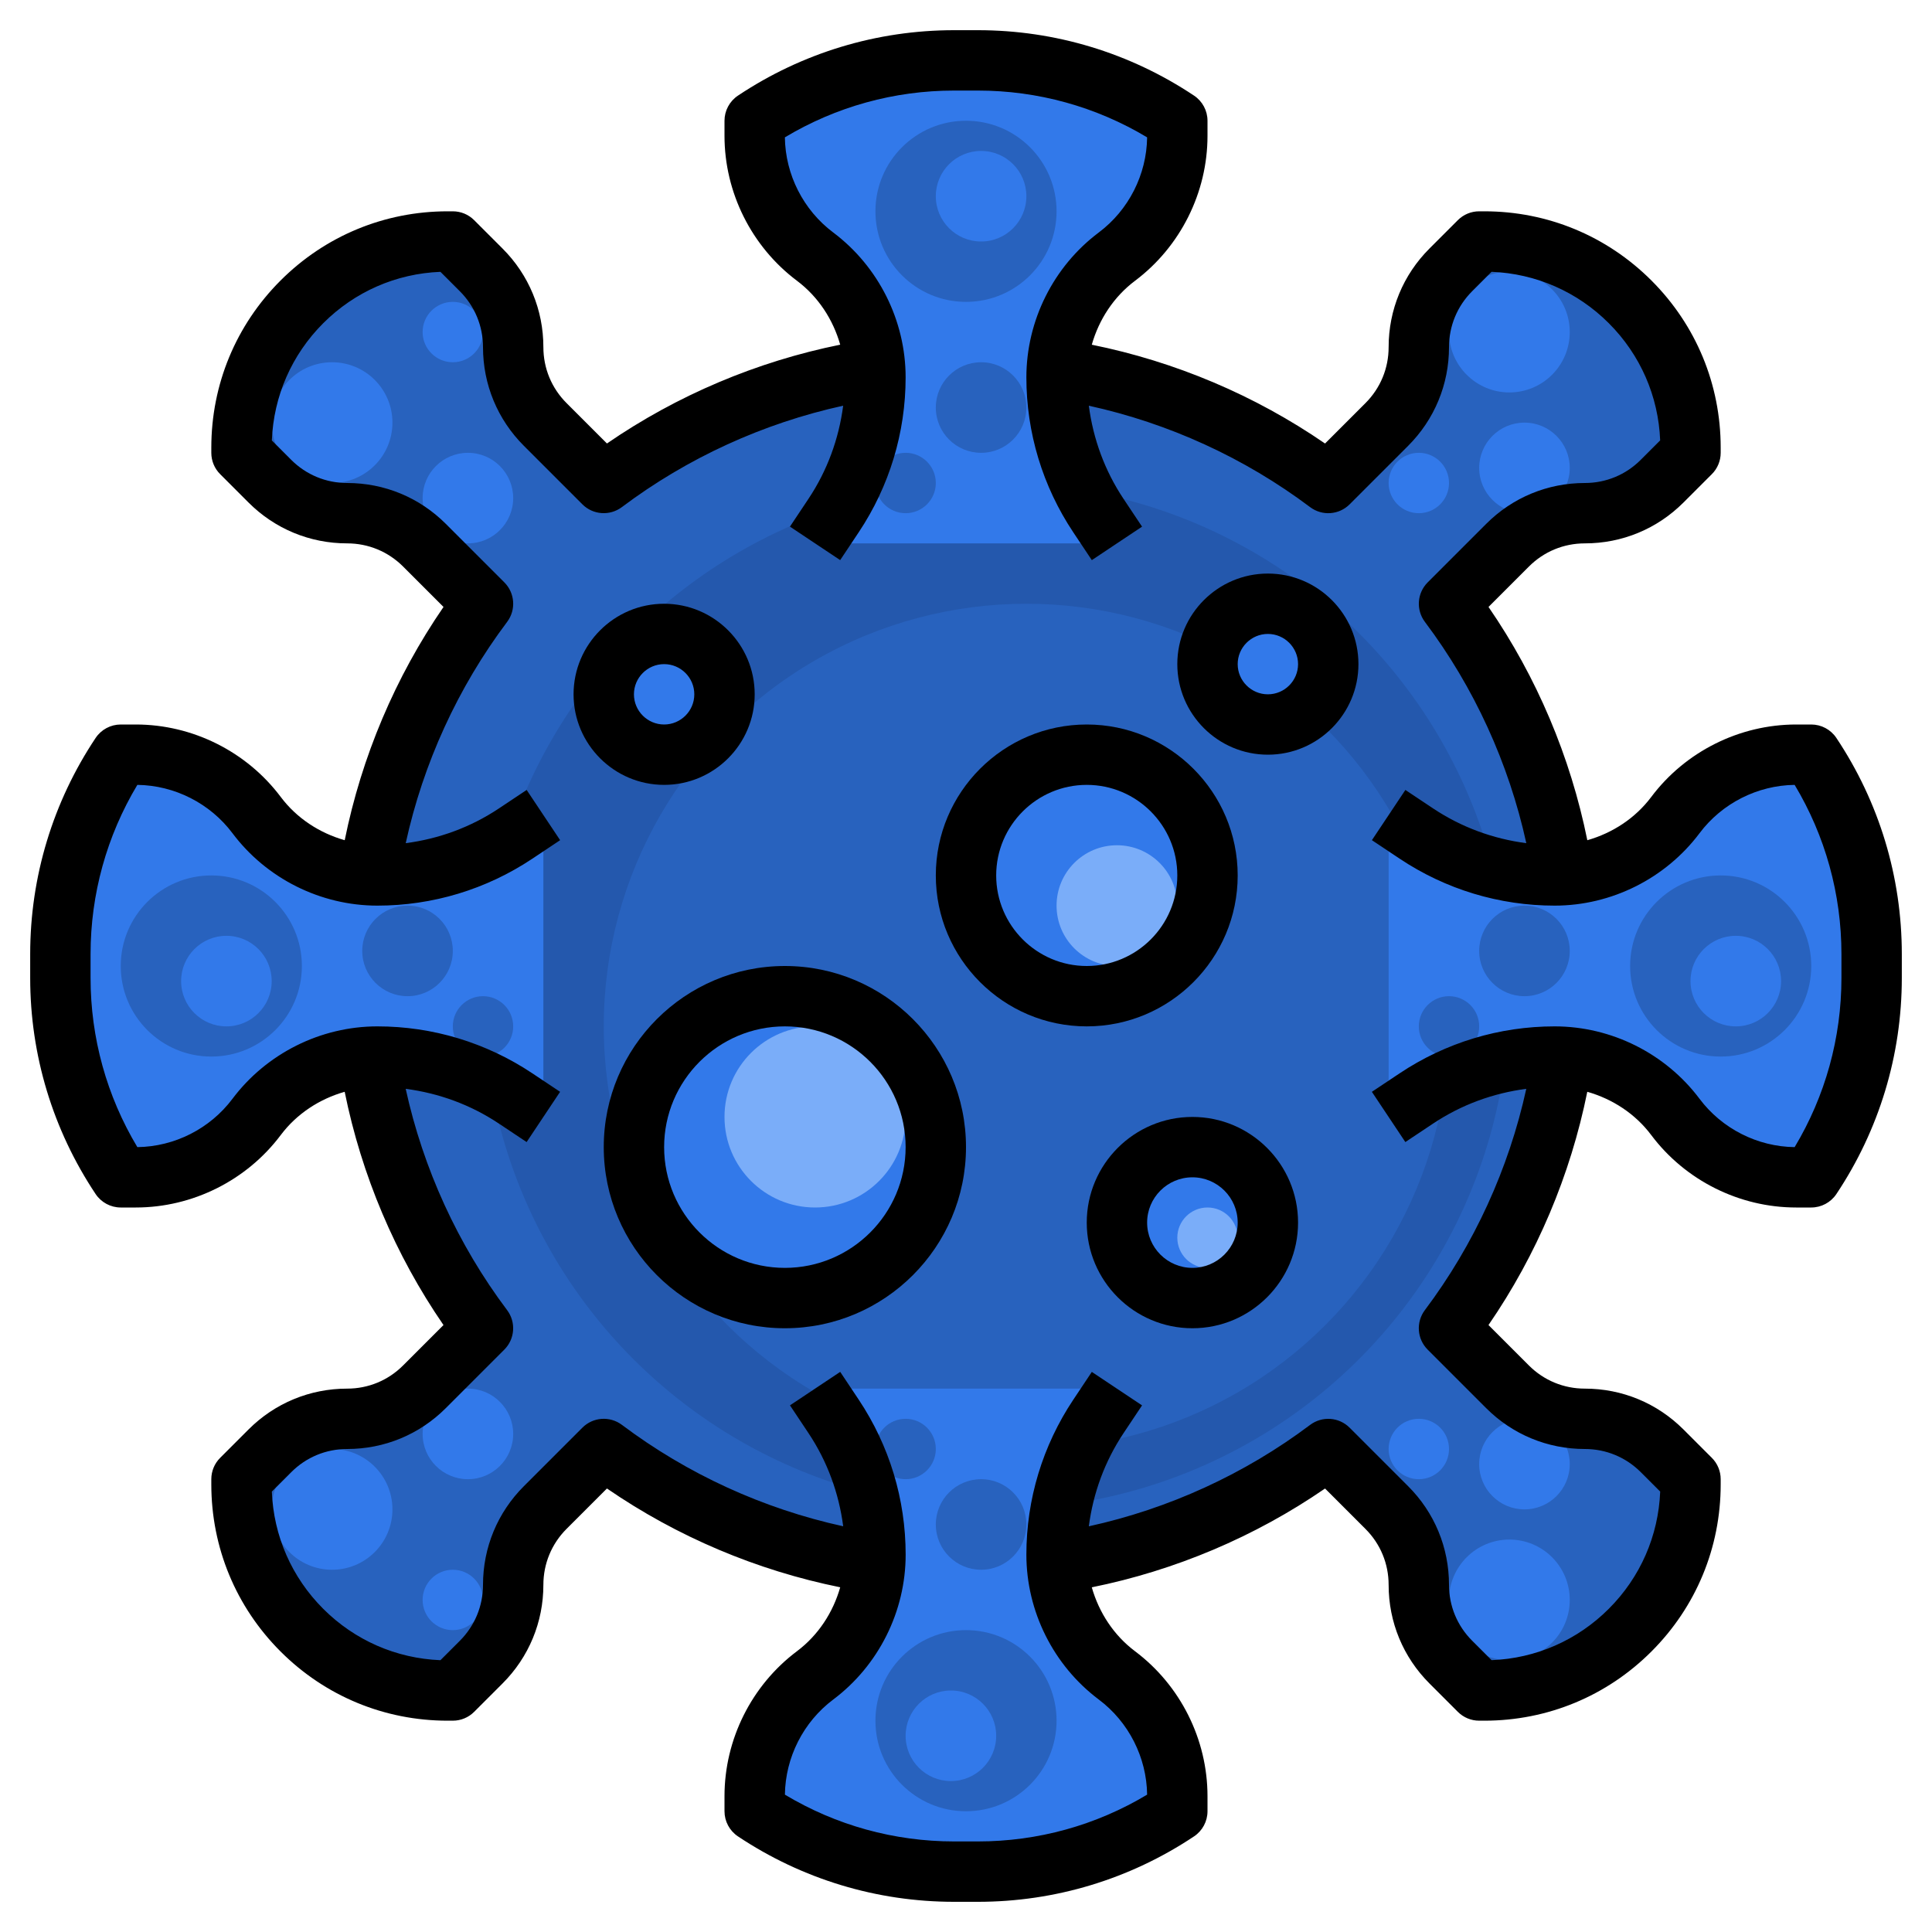<svg id="Layer_3" enable-background="new 0 0 64 64" height="512" viewBox="0 0 64 64" width="512" xmlns="http://www.w3.org/2000/svg"><g><path d="m29 51.776c-3.343-.503-6.415-1.833-9.001-3.776 0 0-1.939 1.938-1.939 1.938-.678.68-1.06 1.602-1.06 2.562 0 .96-.382 1.882-1.061 2.561l-.939.939h-.172c-1.811 0-3.548-.719-4.828-2-1.281-1.281-2-3.017-2-4.828v-.172l.939-.939c.679-.679 1.601-1.061 2.561-1.061.96 0 1.882-.382 2.561-1.061 0 0 1.939-1.939 1.939-1.938-1.943-2.586-3.273-5.658-3.776-9.001v-6c.503-3.343 1.833-6.415 3.776-9.001 0 0-1.939-1.939-1.939-1.939-.679-.678-1.601-1.06-2.561-1.06-.96 0-1.882-.382-2.561-1.061l-.939-.939v-.172c0-1.811.719-3.548 2-4.828 1.281-1.281 3.017-2 4.828-2h.172l.939.939c.679.679 1.061 1.601 1.061 2.561 0 .96.382 1.882 1.061 2.561 0 0 1.939 1.939 1.939 1.939 2.586-1.943 5.658-3.273 9.001-3.776h6c3.343.503 6.415 1.833 9.001 3.776 0 0 1.939-1.939 1.939-1.939.677-.679 1.059-1.601 1.059-2.561 0-.96.382-1.882 1.061-2.561l.939-.939h.172c1.811 0 3.548.719 4.828 2 1.281 1.281 2 3.017 2 4.828v.172l-.939.939c-.679.679-1.601 1.061-2.561 1.061-.96 0-1.882.382-2.561 1.061 0 0-1.939 1.939-1.938 1.939 1.943 2.586 3.273 5.658 3.776 9.001v6c-.503 3.343-1.833 6.415-3.776 9.001 0 0 1.939 1.939 1.939 1.939.678.677 1.6 1.059 2.56 1.059.96 0 1.882.382 2.561 1.061l.939.939v.172c0 1.811-.719 3.548-2 4.828-1.281 1.281-3.017 2-4.828 2h-.172l-.939-.939c-.679-.679-1.061-1.601-1.061-2.561 0-.96-.382-1.882-1.061-2.561 0 0-1.939-1.939-1.939-1.939-2.586 1.943-5.658 3.273-9.001 3.776" fill="#2862be"/><circle cx="33" cy="33" fill="#2458ad" r="17"/><circle cx="34" cy="34" fill="#2862be" r="14"/><path d="m27 18 .613-.92c.904-1.356 1.387-2.95 1.387-4.58 0-1.574-.741-3.056-2-4-1.259-.944-2-2.426-2-4v-.5c1.956-1.304 4.255-2 6.606-2h.79c2.35 0 4.648.696 6.604 2v.5c0 1.574-.741 3.056-2 4-1.259.944-2 2.426-2 4 0 1.63.483 3.224 1.387 4.58l.613.92" fill="#3279ea"/><path d="m27 46 .613.92c.904 1.356 1.387 2.95 1.387 4.58 0 1.574-.741 3.056-2 4-1.259.944-2 2.426-2 4v.5c1.956 1.304 4.255 2 6.606 2h.79c2.351 0 4.649-.696 6.605-2v-.5c0-1.574-.741-3.056-2-4-1.259-.944-2-2.426-2-4 0-1.63.483-3.224 1.387-4.58l.612-.92" fill="#3279ea"/><path d="m18 37-.92-.613c-1.356-.904-2.95-1.387-4.58-1.387-1.574 0-3.056.741-4 2-.944 1.259-2.426 2-4 2h-.5c-1.304-1.956-2-4.255-2-6.606v-.79c0-2.35.696-4.648 2-6.604h.5c1.574 0 3.056.741 4 2 .944 1.259 2.426 2 4 2 1.63 0 3.224-.483 4.58-1.387l.92-.613" fill="#3279ea"/><path d="m46 37 .92-.613c1.356-.904 2.95-1.387 4.58-1.387 1.574 0 3.056.741 4 2 .944 1.259 2.426 2 4 2h.5c1.304-1.956 2-4.255 2-6.606v-.79c0-2.351-.696-4.649-2-6.605h-.5c-1.574 0-3.056.741-4 2-.944 1.259-2.426 2-4 2-1.63 0-3.224-.483-4.58-1.387l-.92-.612" fill="#3279ea"/><circle cx="22" cy="23" fill="#3279ea" r="2"/><circle cx="36" cy="29" fill="#3279ea" r="4"/><circle cx="26" cy="38" fill="#3279ea" r="5"/><circle cx="39.5" cy="40.5" fill="#3279ea" r="2.5"/><circle cx="42" cy="22" fill="#3279ea" r="2"/><circle cx="11" cy="14" fill="#3279ea" r="2"/><g fill="#2862be"><circle cx="32" cy="7" r="3"/><circle cx="30" cy="16" r="1"/><circle cx="32.5" cy="13.5" r="1.5"/><circle cx="32" cy="57" r="3"/><circle cx="30" cy="48" r="1"/><circle cx="32.5" cy="50.5" r="1.5"/><circle cx="7" cy="32" r="3"/><circle cx="16" cy="34" r="1"/><circle cx="13.5" cy="31.5" r="1.5"/><circle cx="57" cy="32" r="3"/><circle cx="48" cy="34" r="1"/><circle cx="50.5" cy="31.5" r="1.5"/></g><circle cx="15.5" cy="16.5" fill="#3279ea" r="1.5"/><circle cx="15" cy="11" fill="#3279ea" r="1"/><circle cx="50" cy="11" fill="#3279ea" r="2"/><circle cx="50.5" cy="15.5" fill="#3279ea" r="1.5"/><circle cx="47" cy="16" fill="#3279ea" r="1"/><circle cx="11" cy="50" fill="#3279ea" r="2"/><circle cx="15.5" cy="47.5" fill="#3279ea" r="1.5"/><circle cx="15" cy="53" fill="#3279ea" r="1"/><circle cx="50" cy="53" fill="#3279ea" r="2"/><circle cx="50.5" cy="48.5" fill="#3279ea" r="1.5"/><circle cx="47" cy="48" fill="#3279ea" r="1"/><circle cx="27" cy="37" fill="#7aadf9" r="3"/><circle cx="37" cy="30" fill="#7aadf9" r="2"/><circle cx="40" cy="41" fill="#7aadf9" r="1"/><circle cx="7.5" cy="32.5" fill="#3279ea" r="1.5"/><circle cx="57.5" cy="32.5" fill="#3279ea" r="1.5"/><circle cx="32.5" cy="6.5" fill="#3279ea" r="1.5"/><circle cx="31.5" cy="57.5" fill="#3279ea" r="1.5"/><path d="m60 24h-.5c-1.878 0-3.672.897-4.8 2.4-.529.705-1.284 1.196-2.118 1.433-.558-2.76-1.673-5.401-3.273-7.727l1.338-1.338c.495-.496 1.153-.768 1.853-.768 1.234 0 2.395-.48 3.268-1.354l.939-.939c.188-.187.293-.442.293-.707v-.171c0-2.091-.814-4.057-2.293-5.536s-3.444-2.293-5.536-2.293h-.171c-.265 0-.52.105-.707.293l-.939.939c-.874.873-1.354 2.034-1.354 3.268 0 .7-.272 1.358-.768 1.854l-1.338 1.338c-2.326-1.6-4.967-2.715-7.727-3.273.237-.834.728-1.589 1.433-2.118 1.503-1.129 2.4-2.923 2.4-4.801v-.5c0-.334-.167-.646-.445-.832-2.127-1.418-4.603-2.168-7.16-2.168h-.79c-2.557 0-5.033.75-7.16 2.168-.278.186-.445.498-.445.832v.5c0 1.878.897 3.672 2.4 4.8.705.529 1.196 1.284 1.433 2.118-2.76.558-5.401 1.673-7.727 3.273l-1.338-1.338c-.496-.495-.768-1.153-.768-1.853 0-1.234-.48-2.395-1.354-3.268l-.939-.939c-.187-.188-.442-.293-.707-.293h-.171c-2.091 0-4.057.814-5.536 2.293s-2.293 3.444-2.293 5.536v.171c0 .265.105.52.293.707l.939.939c.873.874 2.034 1.354 3.268 1.354.7 0 1.358.272 1.854.768l1.338 1.338c-1.6 2.326-2.715 4.967-3.273 7.727-.835-.238-1.59-.728-2.119-1.433-1.128-1.503-2.922-2.4-4.8-2.4h-.5c-.334 0-.646.167-.832.445-1.418 2.127-2.168 4.603-2.168 7.16v.79c0 2.557.75 5.033 2.168 7.16.186.278.498.445.832.445h.5c1.878 0 3.672-.897 4.8-2.4.529-.705 1.284-1.196 2.118-1.433.558 2.76 1.673 5.401 3.273 7.727l-1.338 1.338c-.495.496-1.153.768-1.853.768-1.234 0-2.395.48-3.268 1.354l-.939.939c-.188.187-.293.442-.293.707v.171c0 2.091.814 4.057 2.293 5.536s3.444 2.293 5.536 2.293h.171c.265 0 .52-.105.707-.293l.939-.939c.874-.873 1.354-2.034 1.354-3.268 0-.7.272-1.358.768-1.854l1.338-1.338c2.326 1.6 4.967 2.715 7.727 3.273-.237.834-.728 1.589-1.433 2.118-1.503 1.127-2.4 2.921-2.4 4.8v.501c0 .334.167.646.445.832 2.127 1.418 4.603 2.168 7.16 2.168h.79c2.557 0 5.033-.75 7.16-2.168.278-.186.445-.498.445-.832v-.5c0-1.878-.897-3.672-2.4-4.8-.705-.529-1.196-1.284-1.433-2.118 2.76-.558 5.401-1.673 7.727-3.273l1.338 1.338c.496.495.768 1.153.768 1.853 0 1.234.48 2.395 1.354 3.268l.939.939c.187.188.442.293.707.293h.171c2.091 0 4.057-.814 5.536-2.293s2.293-3.444 2.293-5.536v-.171c0-.265-.105-.52-.293-.707l-.939-.939c-.873-.874-2.034-1.354-3.268-1.354-.7 0-1.358-.272-1.854-.768l-1.338-1.338c1.6-2.326 2.715-4.967 3.273-7.727.834.237 1.589.728 2.118 1.433 1.127 1.503 2.921 2.4 4.8 2.4h.501c.334 0 .646-.167.832-.445 1.418-2.127 2.168-4.603 2.168-7.16v-.79c0-2.557-.75-5.033-2.168-7.16-.186-.278-.498-.445-.832-.445zm1 8.395c0 1.985-.534 3.912-1.55 5.605-1.234-.016-2.408-.611-3.15-1.6-1.127-1.503-2.921-2.4-4.8-2.4-1.833 0-3.609.538-5.135 1.555l-.92.613 1.109 1.664.92-.613c.933-.622 1.986-1.007 3.086-1.15-.579 2.644-1.727 5.158-3.36 7.331-.299.398-.259.956.093 1.308l1.938 1.938c.874.874 2.035 1.354 3.269 1.354.7 0 1.358.272 1.854.768l.642.642c-.059 1.467-.658 2.839-1.702 3.883s-2.416 1.644-3.883 1.702l-.642-.642c-.497-.495-.769-1.153-.769-1.853 0-1.234-.48-2.395-1.354-3.268l-1.938-1.938c-.352-.352-.909-.392-1.308-.093-2.173 1.633-4.687 2.78-7.331 3.36.143-1.1.528-2.153 1.15-3.086l.613-.92-1.664-1.109-.613.92c-1.017 1.525-1.555 3.301-1.555 5.134 0 1.878.897 3.672 2.4 4.8.989.742 1.584 1.916 1.6 3.15-1.693 1.016-3.62 1.55-5.604 1.55h-.79c-1.985 0-3.912-.534-5.605-1.55.016-1.234.611-2.408 1.6-3.15 1.503-1.127 2.4-2.921 2.4-4.8 0-1.833-.538-3.609-1.555-5.135l-.613-.92-1.664 1.109.613.92c.622.933 1.007 1.986 1.15 3.086-2.644-.579-5.158-1.727-7.331-3.36-.399-.299-.957-.259-1.308.093l-1.938 1.938c-.875.874-1.355 2.035-1.355 3.269 0 .7-.272 1.358-.768 1.854l-.642.642c-1.467-.059-2.839-.658-3.883-1.702s-1.644-2.416-1.702-3.883l.642-.642c.495-.497 1.153-.769 1.853-.769 1.234 0 2.395-.48 3.268-1.354l1.938-1.938c.352-.352.392-.91.093-1.308-1.633-2.173-2.78-4.687-3.36-7.331 1.1.143 2.153.528 3.086 1.15l.92.613 1.109-1.664-.92-.613c-1.525-1.017-3.301-1.555-5.134-1.555-1.878 0-3.672.897-4.8 2.4-.742.989-1.916 1.584-3.15 1.6-1.016-1.694-1.55-3.621-1.55-5.605v-.79c0-1.984.534-3.911 1.55-5.605 1.234.016 2.408.611 3.15 1.6 1.127 1.503 2.921 2.4 4.8 2.4 1.833 0 3.609-.538 5.135-1.555l.92-.613-1.109-1.664-.92.613c-.933.622-1.986 1.007-3.086 1.15.579-2.644 1.727-5.158 3.36-7.331.299-.398.259-.956-.093-1.308l-1.938-1.938c-.874-.874-2.035-1.354-3.269-1.354-.7 0-1.358-.272-1.854-.768l-.641-.642c.059-1.467.658-2.839 1.702-3.883s2.416-1.644 3.883-1.702l.642.642c.496.495.768 1.153.768 1.853 0 1.234.48 2.395 1.354 3.268l1.938 1.938c.351.352.909.392 1.308.093 2.173-1.633 4.687-2.78 7.331-3.36-.143 1.1-.528 2.153-1.15 3.086l-.613.92 1.664 1.109.613-.92c1.017-1.525 1.555-3.301 1.555-5.134 0-1.878-.897-3.672-2.4-4.8-.989-.742-1.584-1.916-1.6-3.15 1.694-1.016 3.621-1.55 5.605-1.55h.79c1.984 0 3.911.534 5.605 1.55-.016 1.234-.611 2.408-1.6 3.15-1.503 1.127-2.4 2.921-2.4 4.8 0 1.833.538 3.609 1.555 5.135l.613.92 1.664-1.109-.613-.92c-.622-.933-1.007-1.986-1.15-3.086 2.644.579 5.158 1.727 7.331 3.36.399.299.956.259 1.308-.093l1.938-1.938c.874-.874 1.354-2.035 1.354-3.269 0-.7.272-1.358.768-1.854l.642-.642c1.467.059 2.839.658 3.883 1.702s1.644 2.416 1.702 3.883l-.642.642c-.495.497-1.153.769-1.853.769-1.234 0-2.395.48-3.268 1.354l-1.938 1.938c-.352.352-.392.91-.093 1.308 1.633 2.173 2.78 4.687 3.36 7.331-1.1-.143-2.153-.528-3.086-1.15l-.92-.613-1.109 1.664.92.613c1.525 1.017 3.301 1.555 5.134 1.555 1.878 0 3.672-.897 4.8-2.4.742-.989 1.916-1.584 3.15-1.6 1.016 1.693 1.55 3.62 1.55 5.604z"/><path d="m25 23c0-1.654-1.346-3-3-3s-3 1.346-3 3 1.346 3 3 3 3-1.346 3-3zm-4 0c0-.551.449-1 1-1s1 .449 1 1-.449 1-1 1-1-.449-1-1z"/><path d="m41 29c0-2.757-2.243-5-5-5s-5 2.243-5 5 2.243 5 5 5 5-2.243 5-5zm-8 0c0-1.654 1.346-3 3-3s3 1.346 3 3-1.346 3-3 3-3-1.346-3-3z"/><path d="m26 32c-3.309 0-6 2.691-6 6s2.691 6 6 6 6-2.691 6-6-2.691-6-6-6zm0 10c-2.206 0-4-1.794-4-4s1.794-4 4-4 4 1.794 4 4-1.794 4-4 4z"/><path d="m39.5 37c-1.93 0-3.5 1.57-3.5 3.5s1.57 3.5 3.5 3.5 3.5-1.57 3.5-3.5-1.57-3.5-3.5-3.5zm0 5c-.827 0-1.5-.673-1.5-1.5s.673-1.5 1.5-1.5 1.5.673 1.5 1.5-.673 1.5-1.5 1.5z"/><path d="m42 19c-1.654 0-3 1.346-3 3s1.346 3 3 3 3-1.346 3-3-1.346-3-3-3zm0 4c-.551 0-1-.449-1-1s.449-1 1-1 1 .449 1 1-.449 1-1 1z"/></g></svg>
